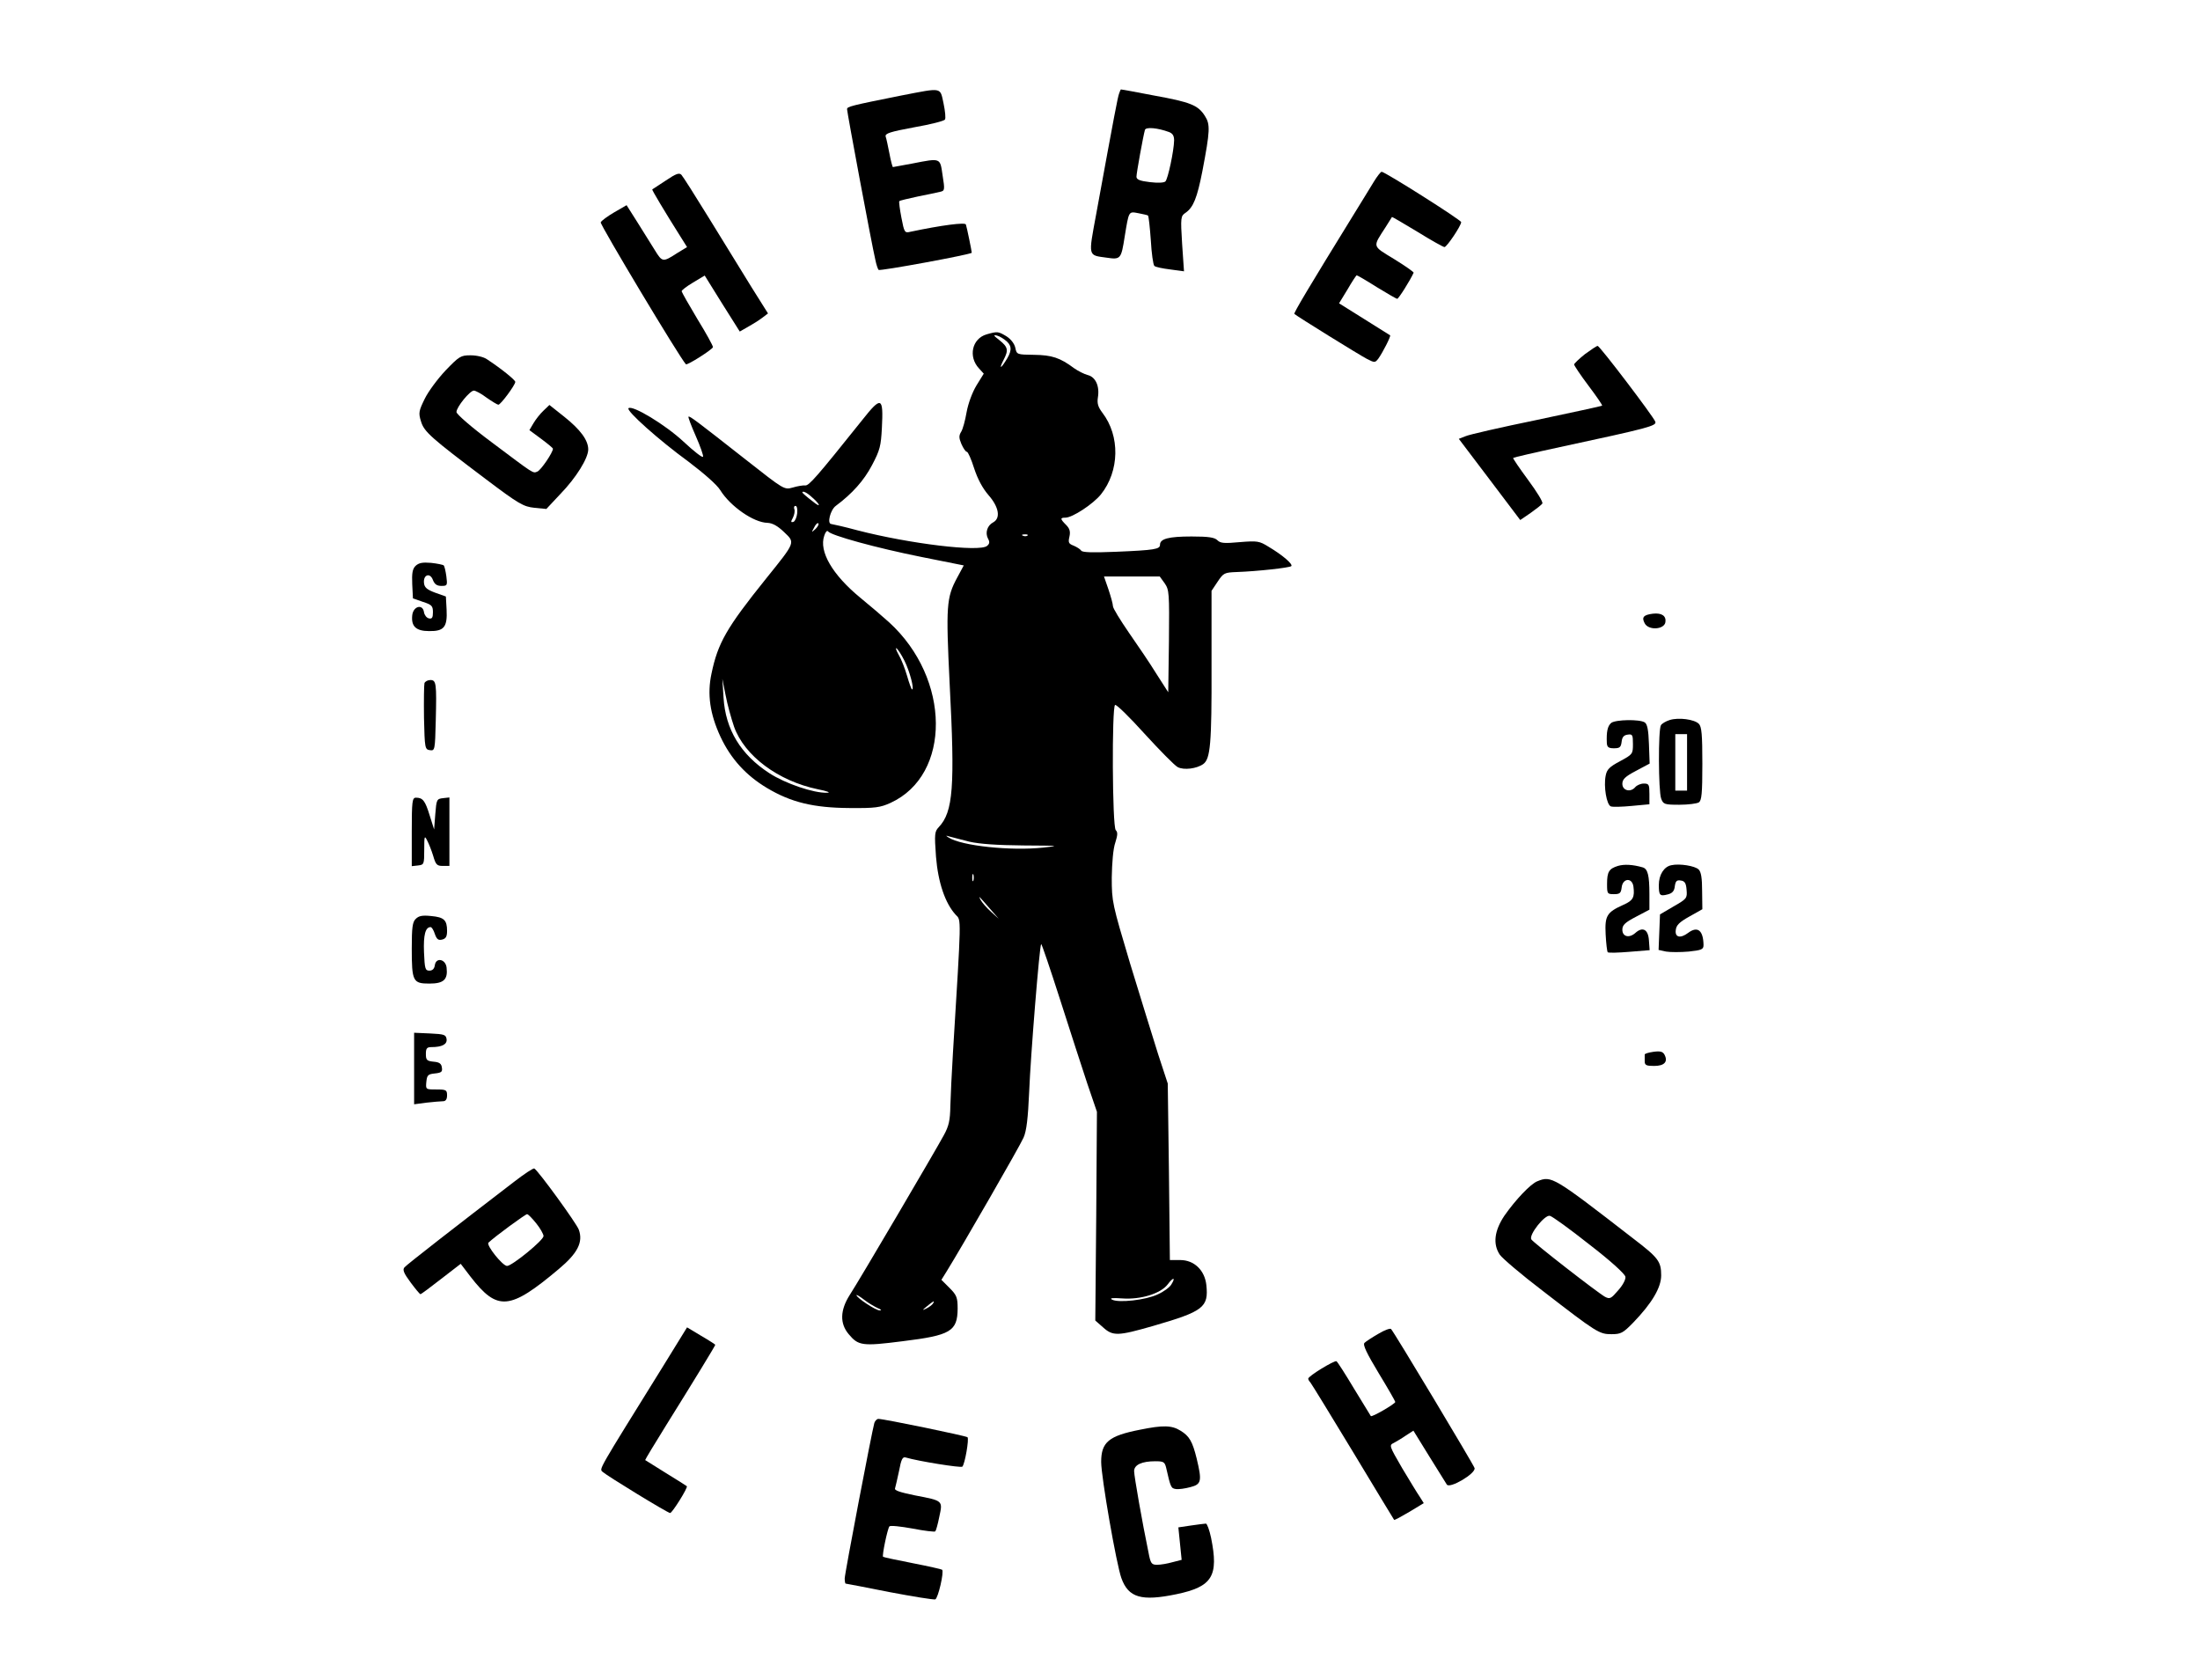 <?xml version="1.0" standalone="no"?>
<!DOCTYPE svg PUBLIC "-//W3C//DTD SVG 20010904//EN"
 "http://www.w3.org/TR/2001/REC-SVG-20010904/DTD/svg10.dtd">
<svg version="1.0" xmlns="http://www.w3.org/2000/svg"
 width="935pt" height="714pt" viewBox="0 0 935 714"
 preserveAspectRatio="xMidYMid meet">

<g transform="translate(0,714) scale(0.1,-0.1)"
fill="#000000" stroke="none">
<path d="M3835 6735 c-220 -44 -235 -48 -235 -59 0 -13 105 -576 120 -639 4
-21 11 -41 14 -44 5 -6 396 66 396 73 0 6 -21 109 -25 120 -3 10 -103 -3 -236
-31 -24 -6 -26 -3 -38 60 -7 36 -11 68 -9 70 2 3 38 11 79 20 41 8 83 17 95
20 19 4 20 8 10 70 -11 75 -6 74 -129 50 -43 -8 -80 -15 -82 -15 -2 0 -9 26
-15 58 -6 31 -13 64 -16 72 -3 13 19 20 121 39 69 12 128 27 131 33 4 5 1 36
-6 69 -15 69 -4 67 -175 34z"/>
<path d="M4756 6742 c-6 -17 -18 -79 -97 -511 -34 -184 -36 -175 44 -186 60
-9 62 -6 77 90 18 109 16 107 58 99 20 -4 39 -8 41 -10 3 -3 8 -50 12 -105 3
-55 10 -104 15 -109 5 -5 35 -11 67 -15 l59 -8 -8 117 c-7 113 -6 118 15 132
33 23 49 64 71 176 33 173 34 199 11 235 -29 46 -61 59 -216 87 -76 15 -139
26 -141 26 -1 0 -5 -8 -8 -18z m212 -163 c16 -6 22 -16 22 -36 -1 -44 -26
-163 -37 -174 -6 -6 -33 -7 -66 -3 -43 5 -57 11 -57 23 0 16 29 175 36 199 4
13 53 9 102 -9z"/>
<path d="M2830 6373 c-30 -20 -56 -37 -58 -38 -2 -2 54 -96 121 -202 l27 -43
-41 -25 c-62 -40 -64 -40 -96 12 -16 26 -50 80 -75 120 l-45 71 -52 -30 c-29
-17 -55 -36 -58 -43 -3 -10 335 -574 362 -603 5 -6 115 64 115 73 0 6 -29 59
-66 119 -36 60 -66 113 -67 118 -1 4 21 21 48 37 l50 30 74 -119 75 -119 35
20 c20 11 47 28 60 38 l25 19 -71 113 c-39 63 -119 193 -178 289 -59 96 -113
181 -119 187 -9 10 -23 5 -66 -24z"/>
<path d="M5839 6368 c-14 -24 -57 -92 -94 -153 -177 -287 -248 -406 -244 -409
9 -9 277 -175 308 -191 33 -17 35 -17 49 1 18 25 54 95 50 99 -2 1 -51 32
-110 69 l-107 67 36 59 c19 33 37 60 39 60 3 0 41 -22 85 -50 44 -27 84 -50
87 -50 6 0 55 78 70 111 1 3 -36 29 -83 58 -95 58 -92 49 -36 136 14 22 26 41
27 43 0 1 49 -27 108 -63 58 -36 110 -65 115 -65 10 0 71 91 71 106 0 9 -324
214 -338 214 -4 0 -19 -19 -33 -42z"/>
<path d="M4193 5719 c-62 -18 -79 -95 -32 -145 l20 -22 -31 -50 c-18 -30 -35
-76 -42 -114 -6 -35 -16 -72 -23 -83 -10 -16 -10 -26 1 -52 8 -18 18 -33 23
-33 5 0 19 -32 31 -70 15 -46 36 -85 61 -114 44 -50 53 -98 20 -116 -25 -13
-35 -44 -22 -69 8 -14 7 -22 -4 -31 -32 -27 -329 9 -550 66 -55 15 -105 26
-112 27 -19 1 -4 60 19 77 70 52 120 108 154 173 34 64 38 82 42 158 7 134 -2
137 -85 32 -192 -240 -225 -278 -241 -276 -9 1 -33 -3 -53 -9 -36 -10 -36 -10
-200 119 -210 165 -239 187 -243 182 -2 -2 12 -39 31 -82 19 -43 33 -83 31
-88 -2 -6 -39 23 -83 64 -77 72 -218 157 -234 142 -10 -11 130 -136 255 -227
66 -50 121 -98 135 -121 43 -69 142 -138 201 -139 21 -1 43 -13 70 -39 48 -46
51 -40 -77 -199 -168 -209 -204 -273 -231 -402 -19 -88 -7 -172 38 -269 44
-94 109 -165 198 -218 102 -61 198 -84 350 -85 110 -1 131 2 175 22 259 119
256 528 -6 767 -24 22 -79 69 -123 105 -119 98 -176 197 -153 263 5 16 12 24
16 19 10 -17 207 -71 397 -109 l180 -36 -28 -52 c-46 -85 -48 -121 -32 -450
23 -440 15 -545 -46 -610 -18 -19 -19 -29 -12 -126 9 -110 39 -198 84 -247 24
-24 24 1 -12 -587 -5 -82 -10 -184 -11 -225 -1 -61 -6 -85 -28 -125 -34 -63
-357 -613 -400 -679 -41 -65 -42 -121 -4 -166 41 -49 57 -52 229 -30 204 25
233 42 234 138 0 48 -4 58 -35 89 l-34 34 23 37 c62 100 311 532 326 567 13
29 19 83 24 195 6 152 44 622 51 628 2 2 38 -104 80 -235 42 -131 94 -292 116
-358 l41 -120 -3 -443 -4 -444 33 -29 c42 -38 63 -37 213 6 214 62 236 79 226
174 -7 63 -52 106 -111 106 l-44 0 -4 375 -5 375 -41 125 c-22 69 -75 242
-119 385 -76 255 -78 262 -78 366 1 62 6 123 15 148 10 32 11 44 2 53 -15 15
-17 524 -3 532 5 4 62 -52 126 -123 64 -70 127 -134 140 -141 26 -14 81 -7
109 13 30 22 36 85 35 414 l0 322 26 39 c25 37 28 39 83 41 85 3 222 18 230
25 8 8 -37 47 -96 82 -40 25 -48 26 -123 20 -65 -6 -82 -5 -95 8 -12 12 -37
16 -110 16 -98 0 -134 -10 -134 -35 0 -19 -21 -23 -187 -30 -100 -4 -143 -3
-148 5 -4 6 -18 15 -32 21 -21 8 -24 13 -18 38 5 22 1 35 -14 50 -26 26 -26
31 -3 31 30 0 118 58 151 99 79 99 82 248 6 347 -18 24 -23 39 -19 65 8 48
-10 87 -43 95 -15 4 -41 17 -58 29 -60 45 -95 56 -170 57 -73 1 -74 1 -80 30
-4 18 -19 37 -38 49 -35 21 -38 21 -84 8z m87 -31 c22 -21 20 -43 -8 -85 -21
-33 -25 -28 -7 7 22 42 19 55 -17 84 -26 20 -28 24 -11 20 12 -3 31 -15 43
-26z m-835 -656 c42 -35 48 -55 8 -22 -24 18 -43 35 -43 37 0 8 17 1 35 -15z
m-57 -74 c-2 -17 -9 -33 -16 -36 -11 -3 -12 0 -2 18 6 12 9 28 6 36 -3 8 -1
14 5 14 6 0 9 -14 7 -32z m78 -66 c-18 -16 -18 -16 -6 6 6 13 14 21 18 18 3
-4 -2 -14 -12 -24z m901 -28 c-3 -3 -12 -4 -19 -1 -8 3 -5 6 6 6 11 1 17 -2
13 -5z m583 -203 c19 -28 20 -40 18 -247 l-3 -216 -50 78 c-27 44 -80 122
-117 175 -37 54 -68 104 -68 113 0 9 -9 41 -19 71 l-19 55 118 0 119 0 21 -29z
m-1106 -329 c22 -44 43 -122 32 -122 -2 0 -12 26 -21 58 -9 31 -25 72 -36 90
-10 18 -14 30 -9 27 6 -4 21 -27 34 -53z m-724 -281 c44 -123 187 -230 355
-265 41 -8 58 -15 40 -15 -57 -2 -177 39 -245 83 -122 79 -187 186 -195 322
l-5 79 14 -70 c7 -38 24 -99 36 -134z m1000 -488 c44 -10 119 -15 230 -16 151
-1 158 -1 85 -9 -138 -15 -349 7 -404 43 -13 9 -13 9 4 4 11 -3 49 -13 85 -22z
m17 -165 c-3 -7 -5 -2 -5 12 0 14 2 19 5 13 2 -7 2 -19 0 -25z m73 -123 l35
-40 -33 30 c-19 17 -38 39 -44 50 -6 11 -7 16 -2 10 5 -5 25 -28 44 -50z m768
-1594 c-7 -12 -33 -31 -58 -42 -50 -24 -167 -37 -194 -22 -12 6 2 8 43 5 79
-6 165 21 194 60 23 31 35 31 15 -1z m-1248 -100 c15 -6 19 -10 9 -10 -16 -1
-99 54 -99 65 0 3 15 -6 33 -20 18 -14 44 -29 57 -35z m235 19 c-3 -5 -16 -15
-28 -21 -19 -9 -19 -8 3 10 28 23 34 26 25 11z"/>
<path d="M6736 5635 c-25 -20 -46 -40 -46 -44 0 -4 27 -45 61 -90 34 -45 60
-83 58 -85 -2 -2 -128 -29 -279 -61 -151 -31 -287 -62 -302 -69 l-28 -11 131
-173 130 -172 44 30 c24 17 47 35 50 40 4 6 -24 51 -61 101 -36 49 -65 91 -63
93 2 2 92 23 199 46 376 81 412 90 405 108 -8 22 -236 322 -245 322 -4 0 -28
-16 -54 -35z"/>
<path d="M1894 5566 c-34 -36 -74 -90 -89 -121 -25 -51 -27 -60 -16 -95 13
-45 42 -70 274 -245 143 -108 162 -118 208 -123 l51 -5 59 63 c68 70 119 153
119 190 0 39 -33 84 -102 139 l-63 50 -25 -24 c-14 -13 -33 -37 -43 -54 l-17
-29 50 -37 c27 -20 50 -39 50 -42 0 -16 -51 -91 -66 -97 -20 -8 -11 -13 -191
122 -89 66 -153 122 -153 131 0 21 57 91 74 91 7 0 32 -13 54 -30 23 -16 46
-30 50 -30 10 0 72 84 72 97 0 8 -59 56 -120 96 -14 10 -44 17 -70 17 -42 0
-48 -4 -106 -64z"/>
<path d="M1766 4735 c-13 -13 -16 -31 -14 -78 l3 -60 43 -15 c37 -12 42 -17
42 -44 0 -23 -4 -29 -17 -26 -10 2 -19 14 -21 26 -5 37 -46 26 -50 -13 -5 -47
16 -67 72 -67 63 -1 78 17 74 92 l-3 55 -45 16 c-35 13 -46 22 -48 41 -4 36
26 46 38 13 7 -18 17 -25 36 -25 25 0 26 2 21 41 -3 22 -8 43 -11 46 -3 3 -27
8 -54 11 -37 3 -52 0 -66 -13z"/>
<path d="M7025 4532 c-40 -5 -49 -15 -35 -41 16 -31 83 -27 88 5 4 27 -16 40
-53 36z"/>
<path d="M1804 4237 c-2 -7 -3 -74 -2 -148 3 -129 4 -134 25 -137 21 -3 22 -1
25 125 4 160 2 173 -23 173 -11 0 -22 -6 -25 -13z"/>
<path d="M7096 4080 c-16 -5 -33 -15 -37 -22 -12 -18 -11 -281 1 -312 9 -24
14 -26 77 -26 38 0 75 5 83 10 12 8 15 37 15 164 0 125 -3 158 -15 170 -19 19
-86 28 -124 16z m74 -180 l0 -120 -25 0 -25 0 0 120 0 120 25 0 25 0 0 -120z"/>
<path d="M6848 4068 c-16 -13 -21 -38 -19 -85 1 -18 7 -23 30 -23 25 0 30 4
33 28 2 19 9 28 26 30 20 3 22 -1 22 -40 0 -42 -1 -44 -55 -73 -45 -24 -56
-35 -61 -62 -9 -46 4 -123 22 -130 8 -3 48 -2 89 2 l75 7 0 44 c0 40 -2 44
-24 44 -13 0 -29 -7 -36 -15 -20 -24 -55 -15 -55 14 0 19 12 31 58 55 l58 31
-3 83 c-2 60 -7 85 -18 92 -22 14 -123 12 -142 -2z"/>
<path d="M1750 3604 l0 -145 27 3 c25 3 26 5 26 67 0 57 1 62 12 40 7 -13 19
-43 26 -66 11 -38 16 -43 41 -43 l28 0 0 146 0 145 -27 -3 c-27 -3 -28 -6 -33
-68 l-5 -65 -19 60 c-19 62 -29 75 -58 75 -16 0 -18 -14 -18 -146z"/>
<path d="M6876 3460 c-38 -12 -46 -25 -46 -77 0 -41 1 -43 29 -43 25 0 30 4
33 28 4 40 44 44 50 5 6 -46 -1 -60 -42 -78 -71 -32 -80 -46 -76 -126 2 -38 6
-73 9 -76 4 -3 45 -2 92 2 l86 7 -3 41 c-3 48 -27 60 -58 32 -26 -23 -55 -16
-55 14 0 20 12 31 58 55 l57 30 0 66 c0 80 -7 108 -29 114 -42 12 -78 14 -105
6z"/>
<path d="M7103 3463 c-31 -6 -53 -41 -53 -84 0 -44 4 -49 38 -40 20 5 28 15
30 35 3 21 8 27 25 24 17 -2 23 -11 25 -40 3 -35 1 -38 -55 -70 l-58 -34 -3
-76 -3 -75 32 -7 c18 -3 61 -3 96 0 55 6 63 9 63 28 -1 62 -25 82 -66 51 -32
-24 -56 -19 -52 12 2 21 15 34 58 58 l55 31 -1 77 c0 54 -4 82 -15 92 -15 15
-81 26 -116 18z"/>
<path d="M1767 3235 c-14 -13 -17 -37 -17 -126 0 -140 5 -149 75 -149 61 0 79
17 73 68 -4 36 -45 45 -50 10 -2 -15 -10 -23 -23 -23 -18 0 -20 8 -23 78 -3
74 6 107 28 107 5 0 13 -13 18 -29 8 -23 15 -28 31 -24 16 4 21 13 21 37 0 46
-13 58 -67 63 -38 4 -53 1 -66 -12z"/>
<path d="M1760 2599 l0 -152 53 7 c28 3 60 6 70 6 11 0 17 8 17 25 0 23 -4 25
-46 25 -45 0 -45 0 -42 33 3 28 7 32 36 35 28 3 33 7 30 25 -2 17 -11 23 -35
25 -29 3 -33 7 -33 33 0 23 4 29 23 29 46 0 68 12 65 34 -3 19 -10 21 -70 24
l-68 3 0 -152z"/>
<path d="M7027 2670 c-21 -3 -38 -8 -37 -12 0 -5 0 -17 0 -28 0 -17 7 -20 40
-20 44 0 60 18 44 48 -7 13 -18 16 -47 12z"/>
<path d="M2184 2117 c-240 -184 -455 -351 -465 -363 -9 -10 -3 -25 26 -64 20
-27 39 -50 42 -50 3 0 42 29 88 65 l83 64 42 -55 c114 -147 166 -143 375 33
80 67 104 114 85 167 -9 26 -171 249 -189 260 -4 3 -43 -23 -87 -57z m95 -176
c17 -21 31 -46 31 -54 0 -18 -134 -127 -155 -127 -19 0 -90 89 -79 99 27 26
157 121 164 121 5 0 22 -18 39 -39z"/>
<path d="M6534 2120 c-29 -11 -93 -79 -140 -146 -43 -64 -50 -121 -20 -166 10
-15 92 -85 184 -155 229 -177 239 -183 291 -183 40 0 49 5 92 49 80 83 119
149 119 201 0 59 -12 75 -118 156 -342 265 -348 268 -408 244z m221 -269 c91
-70 151 -125 153 -137 2 -11 -11 -36 -31 -58 -30 -35 -35 -38 -56 -27 -32 18
-305 230 -313 244 -11 20 58 106 79 100 10 -2 86 -57 168 -122z"/>
<path d="M2817 1332 c-280 -451 -270 -433 -256 -447 20 -18 277 -175 287 -175
9 0 77 109 71 114 -2 2 -42 27 -89 56 -47 29 -86 54 -88 55 -1 1 40 69 91 151
113 181 207 335 207 339 0 1 -27 19 -60 38 l-60 36 -103 -167z"/>
<path d="M5857 1471 c-26 -15 -52 -32 -58 -38 -8 -8 10 -45 60 -128 39 -64 71
-120 71 -123 0 -8 -100 -66 -104 -60 -1 1 -33 54 -71 116 -37 62 -71 115 -75
117 -8 5 -120 -63 -120 -74 0 -4 4 -11 9 -16 5 -6 86 -138 181 -295 95 -157
173 -287 175 -289 2 -2 31 14 65 34 l61 37 -17 27 c-10 14 -43 69 -75 122 -55
95 -56 97 -35 107 11 6 35 20 52 32 l31 20 66 -107 c37 -60 71 -114 76 -122
12 -19 124 47 118 70 -4 14 -341 576 -355 591 -4 4 -29 -5 -55 -21z"/>
<path d="M3716 1093 c-11 -39 -126 -641 -126 -661 0 -12 2 -22 4 -22 2 0 86
-16 186 -36 100 -19 187 -33 195 -31 12 5 38 117 29 126 -2 2 -59 15 -126 28
-67 13 -123 25 -125 27 -5 5 19 120 27 129 4 5 48 0 98 -9 51 -10 94 -15 97
-12 3 3 11 31 17 62 15 69 17 68 -104 91 -63 13 -88 21 -84 30 2 7 10 41 17
74 9 49 15 61 28 57 54 -16 236 -45 241 -39 11 12 29 117 22 125 -7 6 -355 78
-379 78 -6 0 -14 -8 -17 -17z"/>
<path d="M4845 1064 c-133 -26 -165 -53 -165 -137 0 -64 65 -437 86 -494 30
-83 85 -99 234 -68 153 32 180 77 147 240 -7 33 -17 60 -22 60 -6 0 -34 -4
-63 -8 l-54 -8 7 -69 7 -69 -39 -10 c-21 -6 -50 -11 -65 -11 -24 0 -28 5 -37
53 -26 125 -61 324 -61 345 0 27 33 42 90 42 35 0 40 -3 46 -27 19 -84 21 -88
41 -91 12 -2 40 2 62 8 47 12 50 25 27 121 -18 73 -31 96 -69 119 -37 23 -74
24 -172 4z"/>
</g>
</svg>

